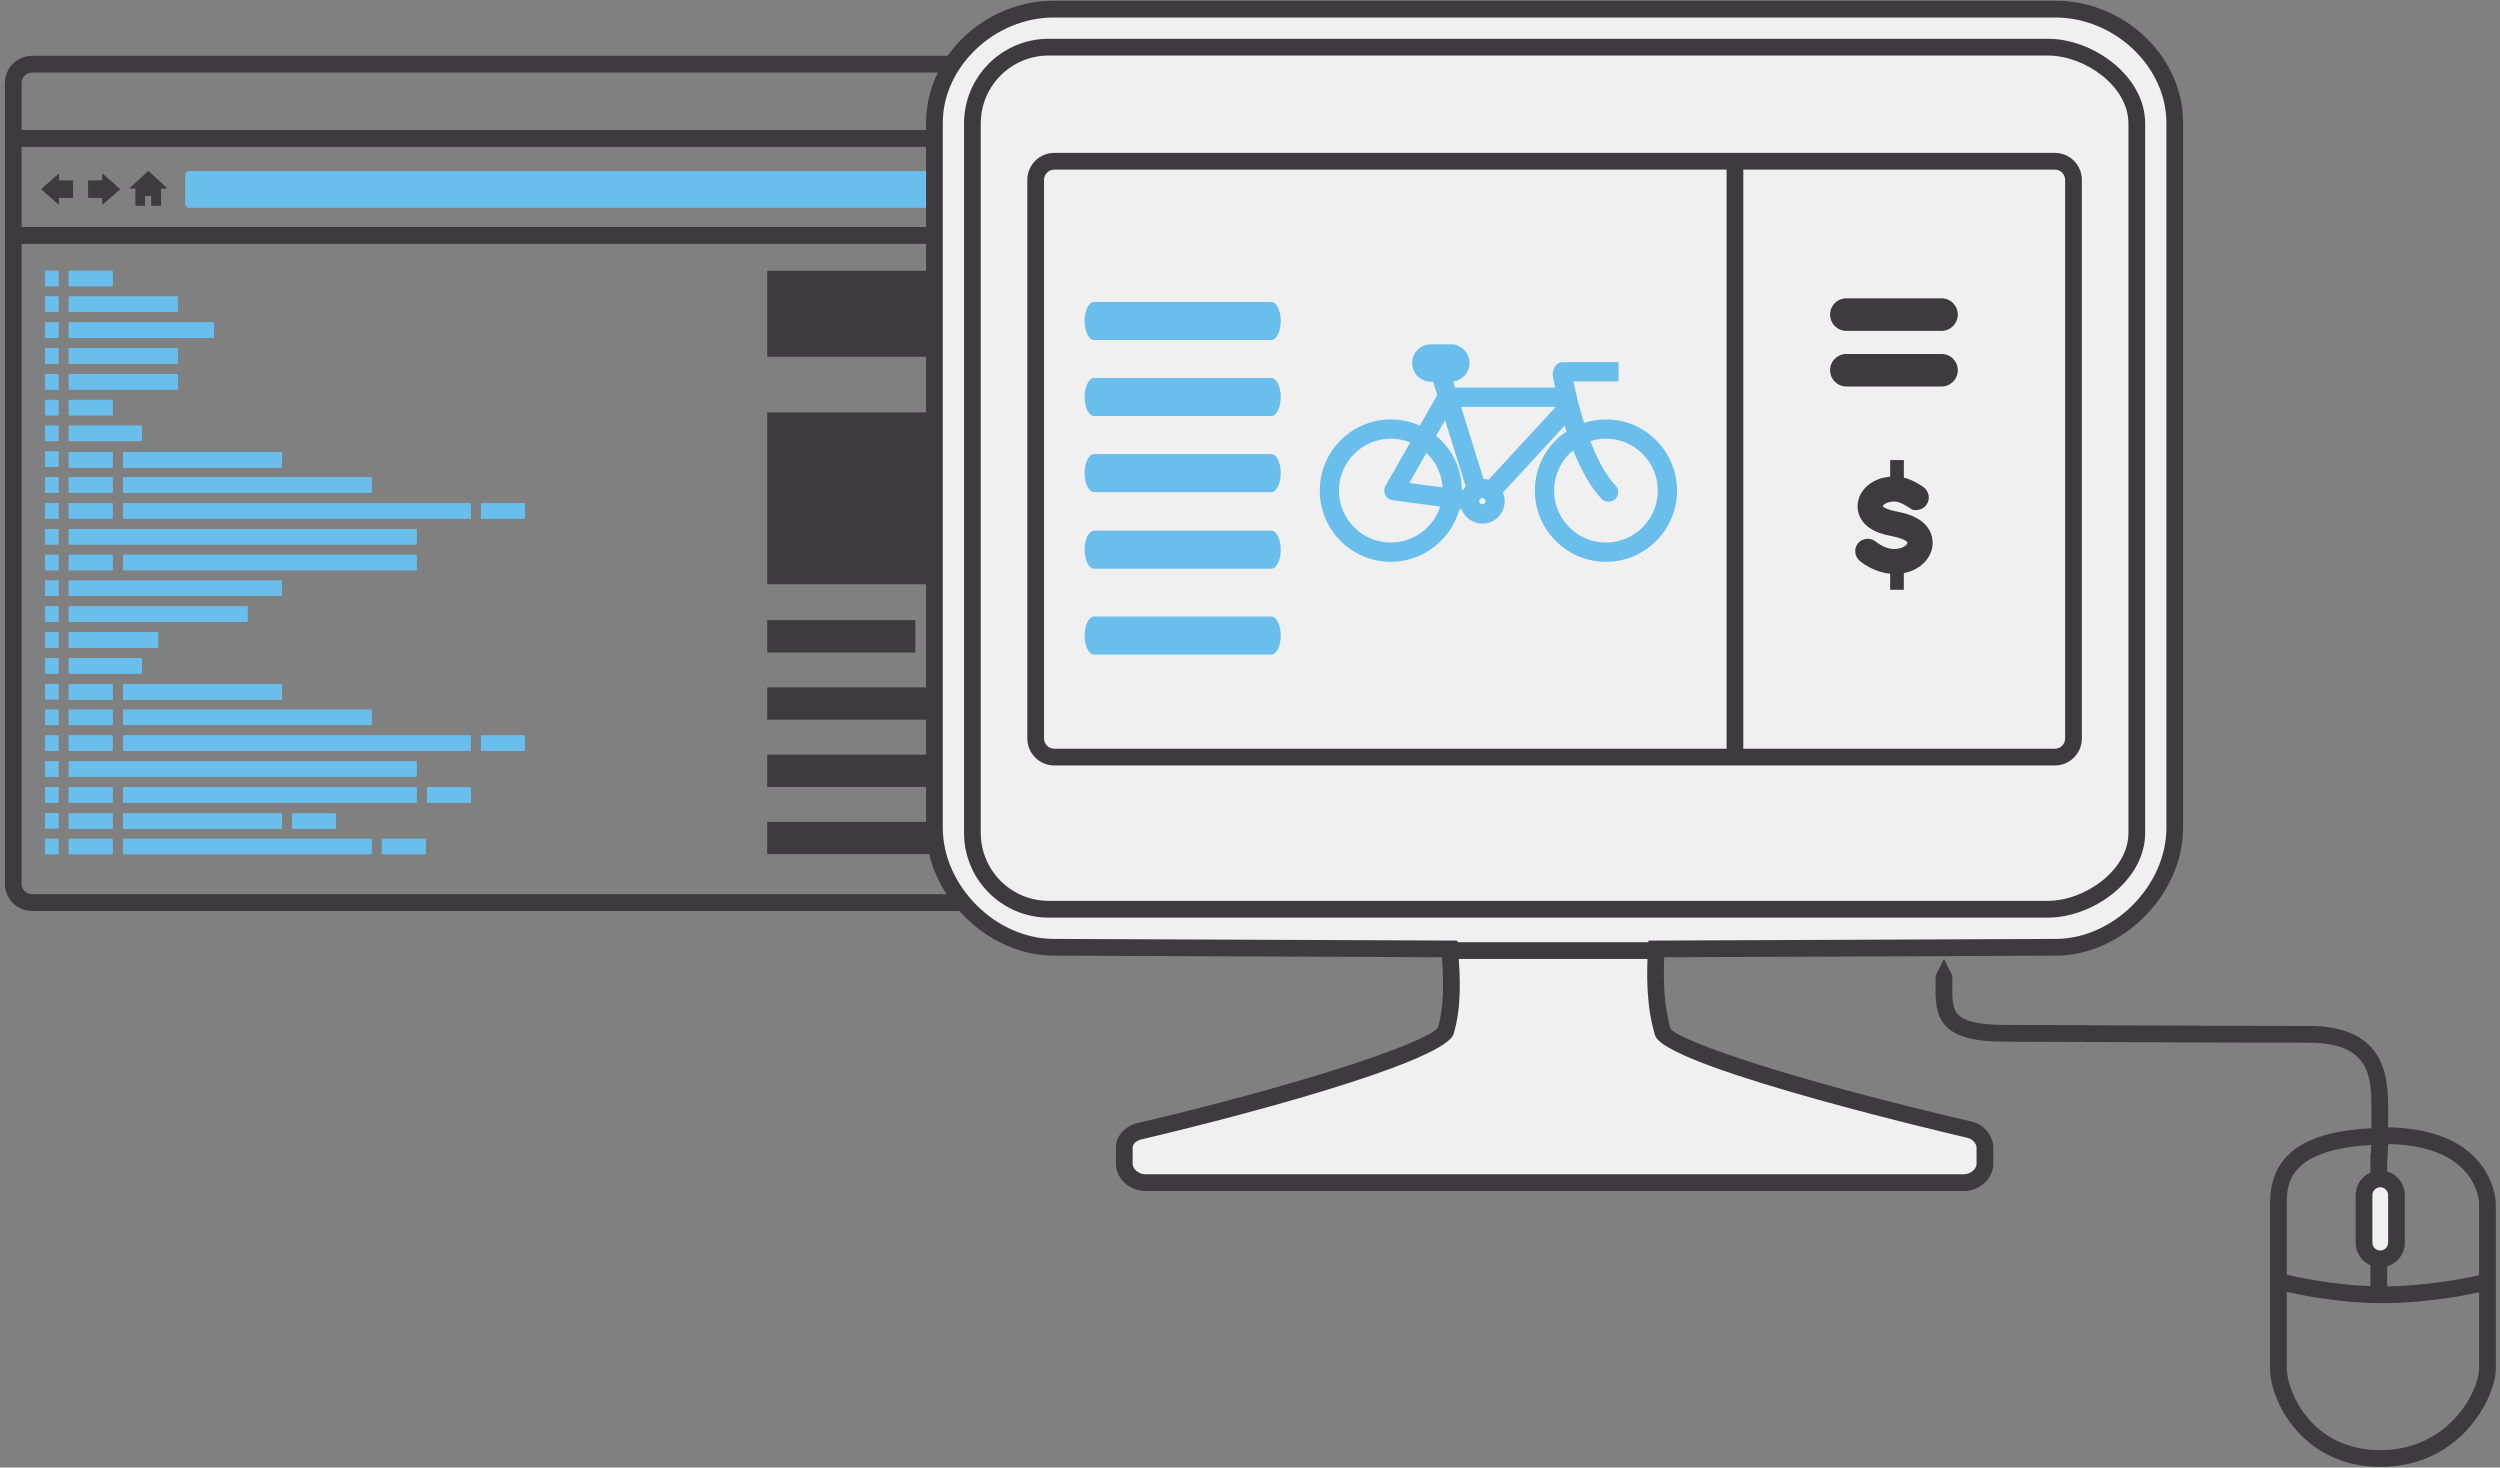 <?xml version="1.0" encoding="UTF-8" standalone="no"?>
<svg width="385px" height="226px" viewBox="0 0 385 226" version="1.1" xmlns="http://www.w3.org/2000/svg" xmlns:xlink="http://www.w3.org/1999/xlink" xmlns:sketch="http://www.bohemiancoding.com/sketch/ns">
    <rect x="0" y="0" width="385" height="226" fill="#808080" stroke="none"/>
    <!-- Generator: Sketch 3.3.1 (12002) - http://www.bohemiancoding.com/sketch -->
    <title>web</title>
    <desc>Created with Sketch.</desc>
    <defs></defs>
    <g id="Page-1" stroke="none" stroke-width="1" fill="none" fill-rule="evenodd" sketch:type="MSPage">
        <g id="web" sketch:type="MSLayerGroup">
            <g id="Group" sketch:type="MSShapeGroup">
                <g transform="translate(0, 7.739)">
                    <path d="M166.265,20.398 C166.227,20.426 166.211,20.462 166.222,20.506 C166.231,20.553 166.261,20.582 166.301,20.598 L168.204,21.252 C168.245,21.264 168.275,21.257 168.318,21.231 C168.351,21.21 168.358,21.182 168.358,21.143 L168.358,19.127 C168.358,19.083 168.333,19.054 168.295,19.027 C168.255,19.007 168.215,19.01 168.175,19.04 L167.733,19.356 L167.693,19.385 C167.452,19.143 167.175,18.947 166.858,18.813 C166.534,18.671 166.189,18.6 165.828,18.6 C165.464,18.6 165.119,18.671 164.794,18.813 C164.471,18.947 164.192,19.14 163.956,19.38 C163.714,19.621 163.521,19.9 163.38,20.225 C163.243,20.55 163.173,20.894 163.173,21.262 C163.173,21.628 163.243,21.975 163.38,22.298 C163.521,22.621 163.715,22.904 163.956,23.144 C164.192,23.385 164.471,23.576 164.794,23.711 C165.119,23.852 165.465,23.923 165.828,23.923 C166.047,23.923 166.265,23.896 166.476,23.841 C166.688,23.787 166.883,23.71 167.072,23.611 C167.26,23.511 167.435,23.389 167.599,23.243 C167.762,23.096 167.908,22.931 168.033,22.746 C168.054,22.709 168.063,22.678 168.054,22.647 C168.044,22.608 168.029,22.577 168,22.565 L167.333,22.1 C167.301,22.076 167.265,22.072 167.224,22.076 C167.18,22.082 167.149,22.103 167.127,22.139 C166.987,22.358 166.794,22.53 166.567,22.648 C166.335,22.774 166.09,22.833 165.818,22.833 C165.607,22.833 165.402,22.792 165.215,22.709 C165.019,22.625 164.859,22.513 164.71,22.369 C164.573,22.227 164.457,22.06 164.372,21.869 C164.292,21.677 164.251,21.473 164.251,21.261 C164.251,21.045 164.292,20.843 164.372,20.652 C164.457,20.461 164.57,20.289 164.71,20.148 C164.857,20.007 165.019,19.897 165.215,19.81 C165.402,19.728 165.607,19.686 165.818,19.686 C166.003,19.686 166.18,19.714 166.339,19.774 C166.507,19.829 166.655,19.914 166.786,20.021 L166.711,20.075 L166.265,20.398 L166.265,20.398 Z" id="Shape"></path>
                    <path d="M108.596,129.68 L170.585,129.68 C171.31,129.68 171.898,129.087 171.898,128.363 L171.898,28.517 L108.596,28.517 L108.596,129.68 L108.596,129.68 Z M118.151,33.967 L163.776,33.967 L163.776,47.207 L118.151,47.207 L118.151,33.967 L118.151,33.967 Z M118.151,55.767 L163.776,55.767 L163.776,82.238 L118.151,82.238 L118.151,55.767 L118.151,55.767 Z M118.151,87.761 L140.967,87.761 L140.967,92.742 L118.151,92.742 L118.151,87.761 L118.151,87.761 Z M118.151,98.114 L163.776,98.114 L163.776,103.095 L118.151,103.095 L118.151,98.114 L118.151,98.114 Z M118.151,108.475 L163.776,108.475 L163.776,113.448 L118.151,113.448 L118.151,108.475 L118.151,108.475 Z M118.151,118.829 L163.776,118.829 L163.776,123.8 L118.151,123.8 L118.151,118.829 L118.151,118.829 Z" id="Shape"></path>
                    <path d="M159.933,19.241 L159.933,23.621 C159.933,23.979 159.646,24.266 159.292,24.266 L159.296,24.266 C159.653,24.266 159.935,23.979 159.935,23.621 L159.935,19.241 C159.935,18.887 159.645,18.6 159.291,18.6 C159.644,18.6 159.933,18.887 159.933,19.241 L159.933,19.241 Z" id="Shape" fill="#000000"></path>
                    <ellipse id="Oval" fill="#3E3B3E" cx="157.034" cy="8.981" rx="1.611" ry="1.614"></ellipse>
                    <ellipse id="Oval" fill="#3E3B3E" cx="161.87" cy="8.981" rx="1.611" ry="1.614"></ellipse>
                    <ellipse id="Oval" fill="#3E3B3E" cx="166.706" cy="8.981" rx="1.611" ry="1.614"></ellipse>
                    <path d="M11.242,22.715 L11.245,22.715 L11.245,20.07 L9.075,20.07 L9.075,19.013 L9.075,19.007 L6.353,21.392 L9.08,23.773 L9.08,22.717 L9.08,22.715 L11.242,22.715 Z" id="Shape" fill="#3E3B3E"></path>
                    <path d="M166.265,20.398 C166.227,20.426 166.211,20.462 166.222,20.506 C166.231,20.553 166.261,20.582 166.301,20.598 L168.204,21.252 C168.248,21.264 168.275,21.257 168.318,21.231 C168.347,21.21 168.358,21.182 168.358,21.143 L168.358,19.127 C168.358,19.083 168.336,19.054 168.295,19.027 C168.255,19.007 168.218,19.01 168.175,19.04 L167.733,19.356 L167.693,19.385 C167.453,19.143 167.175,18.947 166.858,18.813 C166.534,18.671 166.189,18.6 165.828,18.6 C165.464,18.6 165.119,18.671 164.794,18.813 C164.471,18.947 164.192,19.14 163.956,19.38 C163.714,19.621 163.521,19.9 163.38,20.225 C163.243,20.55 163.173,20.894 163.173,21.262 C163.173,21.628 163.243,21.975 163.38,22.298 C163.521,22.621 163.715,22.904 163.956,23.144 C164.192,23.385 164.471,23.576 164.794,23.711 C165.119,23.852 165.465,23.923 165.828,23.923 C166.047,23.923 166.265,23.896 166.476,23.841 C166.688,23.787 166.88,23.71 167.072,23.611 C167.255,23.511 167.435,23.389 167.599,23.243 C167.762,23.096 167.908,22.931 168.033,22.746 C168.054,22.709 168.063,22.678 168.054,22.647 C168.044,22.608 168.029,22.577 168,22.565 L167.333,22.1 C167.301,22.076 167.263,22.072 167.224,22.076 C167.178,22.082 167.149,22.103 167.127,22.139 C166.987,22.358 166.794,22.53 166.567,22.648 C166.335,22.774 166.09,22.833 165.818,22.833 C165.607,22.833 165.402,22.792 165.215,22.709 C165.019,22.625 164.855,22.513 164.71,22.369 C164.57,22.227 164.457,22.06 164.372,21.869 C164.292,21.677 164.251,21.473 164.251,21.261 C164.251,21.045 164.292,20.843 164.372,20.652 C164.457,20.461 164.573,20.289 164.71,20.148 C164.857,20.007 165.019,19.897 165.215,19.81 C165.398,19.728 165.607,19.686 165.818,19.686 C166.003,19.686 166.18,19.714 166.339,19.774 C166.507,19.829 166.655,19.914 166.786,20.021 L166.711,20.075 L166.265,20.398 L166.265,20.398 Z" id="Shape" fill="#3E3B3E"></path>
                    <path d="M13.599,22.715 L15.763,22.715 L15.766,22.715 L15.766,23.773 L15.766,23.776 L15.766,23.778 L18.488,21.392 L15.766,19.007 L15.766,19.01 L15.766,20.07 L15.766,20.075 L13.599,20.075 L13.599,22.713 L13.599,22.715 Z" id="Shape" fill="#3E3B3E"></path>
                    <path d="M19.959,21.264 L20.889,21.264 L20.889,23.925 L20.892,23.925 L22.333,23.925 L22.333,22.415 L22.335,22.415 L23.316,22.415 L23.316,23.925 L23.319,23.925 L24.796,23.925 L24.801,23.925 L24.801,21.264 L25.725,21.264 L25.731,21.264 L25.499,21.054 L22.842,18.6 L19.959,21.264 L19.959,21.264 Z" id="Shape" fill="#3E3B3E"></path>
                    <path id="Shape" fill="#3E3B3E" d="M9.075,23.776 L9.08,23.778 L9.08,23.773 L9.075,23.776 Z"></path>
                    <path id="Rectangle-path" fill="#3E3B3E"></path>
                    <path d="M108.596,129.68 L170.585,129.68 C171.31,129.68 171.899,129.087 171.899,128.363 L171.899,28.517 L108.596,28.517 L108.596,129.68 L108.596,129.68 Z" id="Shape"></path>
                    <path d="M159.297,24.264 C159.654,24.264 159.936,23.978 159.936,23.62 L159.936,19.24 C159.936,18.886 159.646,18.599 159.292,18.599 L29.154,18.599 C28.8,18.599 28.513,18.886 28.513,19.24 L28.513,23.62 C28.513,23.978 28.799,24.264 29.154,24.264 L159.292,24.264 L159.297,24.264 L159.297,24.264 Z" id="Shape"></path>
                    <path d="M170.585,132.551 L4.937,132.551 C2.631,132.551 0.756,130.672 0.756,128.363 L0.756,5.043 C0.756,2.732 2.632,0.853 4.937,0.853 L170.585,0.853 C172.889,0.853 174.764,2.732 174.764,5.043 L174.764,128.363 C174.764,130.672 172.889,132.551 170.585,132.551 L170.585,132.551 Z M4.937,3.432 C4.051,3.432 3.331,4.156 3.331,5.043 L3.331,128.363 C3.331,129.251 4.052,129.972 4.937,129.972 L170.585,129.972 C171.469,129.972 172.189,129.249 172.189,128.363 L172.189,5.043 C172.189,4.156 171.469,3.432 170.585,3.432 L4.937,3.432 L4.937,3.432 Z" id="Shape" fill="#3E3B3E"></path>
                    <path d="M9.08,23.773 L6.353,21.392 L9.075,19.007 L9.075,19.01 L9.075,20.07 L11.245,20.07 L11.245,22.713 L11.242,22.713 L9.08,22.713 L9.08,22.715 L9.08,23.773 Z" id="Shape" fill="#3E3B3E"></path>
                    <path d="M15.766,20.075 L15.766,20.075 L15.766,19.01 L15.766,19.007 L18.488,21.392 L15.766,23.778 L15.766,23.776 L15.766,23.773 L15.766,22.715 L15.763,22.715 L13.599,22.715 L13.599,22.713 L13.599,20.075 L15.766,20.075 Z" id="Shape" fill="#3E3B3E"></path>
                    <path d="M22.842,18.6 L25.501,21.054 L25.731,21.264 L24.804,21.264 L24.801,21.264 L24.801,23.925 L23.319,23.925 L23.316,23.925 L23.316,22.415 L22.335,22.415 L22.333,22.415 L22.333,23.925 L20.892,23.925 L20.889,23.925 L20.889,21.264 L19.959,21.264 L22.842,18.6 Z" id="Shape" fill="#3E3B3E"></path>
                    <path d="M29.156,24.264 C28.802,24.264 28.514,23.978 28.514,23.62 L28.514,19.24 C28.514,18.886 28.8,18.599 29.156,18.599 L159.293,18.599 C159.648,18.599 159.937,18.886 159.937,19.24 L159.937,23.62 C159.937,23.978 159.655,24.264 159.299,24.264 L159.295,24.264 L29.156,24.264 L29.156,24.264 Z" id="Shape" fill="#6ABEEC"></path>
                    <path id="Rectangle-path" fill="#3E3B3E"></path>
                    <g transform="translate(6.438, 33.534)" id="Rectangle-path" fill="#6ABEEC">
                        <rect x="4.164" y="8.385" width="22.335" height="2.365"></rect>
                        <rect x="4.164" y="0.433" width="6.72" height="2.363"></rect>
                        <rect x="0.515" y="72.005" width="2.038" height="2.355"></rect>
                        <rect x="12.541" y="84.02" width="24.399" height="2.356"></rect>
                        <rect x="0.515" y="75.982" width="2.038" height="2.355"></rect>
                        <rect x="38.553" y="84.02" width="6.72" height="2.356"></rect>
                        <rect x="0.515" y="79.956" width="2.038" height="2.362"></rect>
                        <rect x="4.164" y="4.411" width="16.751" height="2.362"></rect>
                        <rect x="0.515" y="83.933" width="2.038" height="2.354"></rect>
                        <rect x="0.515" y="87.911" width="2.038" height="2.354"></rect>
                        <rect x="12.541" y="87.911" width="38.222" height="2.354"></rect>
                        <rect x="12.541" y="36.221" width="53.484" height="2.359"></rect>
                        <rect x="59.321" y="79.956" width="6.72" height="2.362"></rect>
                        <rect x="12.541" y="44.172" width="45.167" height="2.36"></rect>
                        <rect x="12.541" y="32.243" width="38.222" height="2.362"></rect>
                        <rect x="4.164" y="12.361" width="16.751" height="2.363"></rect>
                        <rect x="12.541" y="72.005" width="53.484" height="2.355"></rect>
                        <rect x="12.541" y="68.029" width="38.222" height="2.354"></rect>
                        <rect x="52.374" y="87.911" width="6.721" height="2.354"></rect>
                        <rect x="12.541" y="64.139" width="24.399" height="2.358"></rect>
                        <rect x="12.541" y="79.956" width="45.167" height="2.362"></rect>
                        <rect x="12.541" y="28.352" width="24.399" height="2.36"></rect>
                        <rect x="0.515" y="16.339" width="2.038" height="2.362"></rect>
                        <rect x="0.515" y="12.361" width="2.038" height="2.363"></rect>
                        <rect x="0.515" y="24.292" width="2.038" height="2.362"></rect>
                        <rect x="0.515" y="0.433" width="2.038" height="2.363"></rect>
                        <rect x="0.515" y="20.314" width="2.038" height="2.364"></rect>
                        <rect x="0.515" y="4.411" width="2.038" height="2.362"></rect>
                        <rect x="0.515" y="28.265" width="2.038" height="2.367"></rect>
                        <rect x="0.515" y="32.243" width="2.038" height="2.362"></rect>
                        <rect x="0.515" y="68.029" width="2.038" height="2.354"></rect>
                        <rect x="0.515" y="56.1" width="2.038" height="2.363"></rect>
                        <rect x="0.515" y="64.054" width="2.038" height="2.362"></rect>
                        <rect x="0.515" y="52.125" width="2.038" height="2.36"></rect>
                        <rect x="0.515" y="60.076" width="2.038" height="2.362"></rect>
                        <rect x="0.515" y="48.15" width="2.038" height="2.362"></rect>
                        <rect x="0.515" y="36.221" width="2.038" height="2.359"></rect>
                        <rect x="0.515" y="40.197" width="2.038" height="2.36"></rect>
                        <rect x="0.515" y="44.172" width="2.038" height="2.36"></rect>
                        <rect x="0.515" y="8.385" width="2.038" height="2.365"></rect>
                        <rect x="4.164" y="87.911" width="6.72" height="2.354"></rect>
                        <rect x="4.164" y="72.005" width="6.72" height="2.355"></rect>
                        <rect x="67.633" y="72.005" width="6.725" height="2.355"></rect>
                        <rect x="67.633" y="36.221" width="6.725" height="2.359"></rect>
                        <rect x="4.164" y="75.982" width="53.545" height="2.355"></rect>
                        <rect x="4.164" y="79.956" width="6.72" height="2.362"></rect>
                        <rect x="4.164" y="84.02" width="6.72" height="2.356"></rect>
                        <rect x="4.164" y="16.339" width="16.751" height="2.362"></rect>
                        <rect x="4.164" y="32.243" width="6.72" height="2.362"></rect>
                        <rect x="4.164" y="36.221" width="6.72" height="2.359"></rect>
                        <rect x="4.164" y="28.352" width="6.72" height="2.36"></rect>
                        <rect x="4.164" y="40.197" width="53.545" height="2.36"></rect>
                        <rect x="4.164" y="20.314" width="6.72" height="2.364"></rect>
                        <rect x="4.164" y="24.292" width="11.236" height="2.362"></rect>
                        <rect x="4.164" y="68.029" width="6.72" height="2.354"></rect>
                        <rect x="4.164" y="60.076" width="11.236" height="2.362"></rect>
                        <rect x="4.164" y="56.1" width="13.744" height="2.363"></rect>
                        <rect x="4.164" y="64.139" width="6.72" height="2.358"></rect>
                        <rect x="4.164" y="48.15" width="32.777" height="2.362"></rect>
                        <rect x="4.164" y="52.125" width="27.488" height="2.36"></rect>
                        <rect x="4.164" y="44.172" width="6.72" height="2.36"></rect>
                        <rect x="4.164" y="24.292" width="11.236" height="2.362"></rect>
                        <rect x="4.164" y="32.243" width="6.72" height="2.362"></rect>
                        <rect x="4.164" y="40.197" width="53.545" height="2.36"></rect>
                        <rect x="4.164" y="52.125" width="27.488" height="2.36"></rect>
                        <rect x="4.164" y="36.221" width="6.72" height="2.359"></rect>
                        <rect x="4.164" y="56.1" width="13.744" height="2.363"></rect>
                        <rect x="12.541" y="44.172" width="45.167" height="2.36"></rect>
                        <rect x="12.541" y="64.139" width="24.399" height="2.359"></rect>
                        <rect x="12.541" y="68.029" width="38.222" height="2.354"></rect>
                        <rect x="4.164" y="28.352" width="6.72" height="2.36"></rect>
                        <rect x="4.164" y="8.385" width="22.335" height="2.365"></rect>
                        <rect x="4.164" y="16.339" width="16.751" height="2.362"></rect>
                        <rect x="12.541" y="28.352" width="24.399" height="2.36"></rect>
                        <rect x="12.541" y="72.005" width="53.484" height="2.355"></rect>
                        <rect x="4.164" y="0.433" width="6.72" height="2.363"></rect>
                        <rect x="12.541" y="32.243" width="38.222" height="2.362"></rect>
                        <rect x="4.164" y="12.361" width="16.751" height="2.363"></rect>
                        <rect x="4.164" y="20.314" width="6.72" height="2.364"></rect>
                        <rect x="12.541" y="79.956" width="45.167" height="2.362"></rect>
                        <rect x="38.553" y="84.02" width="6.72" height="2.356"></rect>
                        <rect x="12.541" y="84.02" width="24.399" height="2.356"></rect>
                        <rect x="4.164" y="75.982" width="53.545" height="2.355"></rect>
                        <rect x="12.541" y="36.221" width="53.484" height="2.359"></rect>
                        <rect x="4.164" y="64.139" width="6.72" height="2.358"></rect>
                        <rect x="4.164" y="72.005" width="6.72" height="2.355"></rect>
                        <rect x="4.164" y="60.076" width="11.236" height="2.362"></rect>
                        <rect x="4.164" y="44.172" width="6.72" height="2.36"></rect>
                        <rect x="4.164" y="48.15" width="32.777" height="2.362"></rect>
                        <rect x="4.164" y="4.411" width="16.751" height="2.362"></rect>
                        <rect x="4.164" y="68.029" width="6.72" height="2.354"></rect>
                        <rect x="67.633" y="72.005" width="6.725" height="2.356"></rect>
                        <rect x="0.515" y="20.314" width="2.038" height="2.364"></rect>
                        <rect x="4.164" y="84.02" width="6.72" height="2.356"></rect>
                        <rect x="4.164" y="87.911" width="6.72" height="2.354"></rect>
                        <rect x="0.515" y="16.339" width="2.038" height="2.362"></rect>
                        <rect x="0.515" y="4.411" width="2.038" height="2.362"></rect>
                        <rect x="0.515" y="12.361" width="2.038" height="2.363"></rect>
                        <rect x="0.515" y="8.385" width="2.038" height="2.365"></rect>
                        <rect x="0.515" y="0.433" width="2.038" height="2.363"></rect>
                        <rect x="67.633" y="36.221" width="6.725" height="2.359"></rect>
                        <rect x="59.321" y="79.956" width="6.72" height="2.362"></rect>
                        <rect x="4.164" y="79.956" width="6.72" height="2.362"></rect>
                        <rect x="12.541" y="87.911" width="38.222" height="2.354"></rect>
                        <rect x="52.374" y="87.911" width="6.721" height="2.354"></rect>
                        <rect x="0.515" y="52.125" width="2.038" height="2.36"></rect>
                        <rect x="0.515" y="60.076" width="2.038" height="2.362"></rect>
                        <rect x="0.515" y="68.029" width="2.038" height="2.354"></rect>
                        <rect x="0.515" y="75.982" width="2.038" height="2.355"></rect>
                        <rect x="0.515" y="64.054" width="2.038" height="2.362"></rect>
                        <rect x="0.515" y="72.005" width="2.038" height="2.355"></rect>
                        <rect x="0.515" y="79.956" width="2.038" height="2.362"></rect>
                        <rect x="0.515" y="87.911" width="2.038" height="2.354"></rect>
                        <rect x="0.515" y="83.933" width="2.038" height="2.354"></rect>
                        <rect x="0.515" y="36.221" width="2.038" height="2.359"></rect>
                        <rect x="0.515" y="24.292" width="2.038" height="2.362"></rect>
                        <rect x="0.515" y="56.1" width="2.038" height="2.363"></rect>
                        <rect x="0.515" y="40.197" width="2.038" height="2.36"></rect>
                        <rect x="0.515" y="28.265" width="2.038" height="2.367"></rect>
                        <rect x="0.515" y="32.243" width="2.038" height="2.362"></rect>
                        <rect x="0.515" y="44.172" width="2.038" height="2.36"></rect>
                        <rect x="0.515" y="48.15" width="2.038" height="2.362"></rect>
                        <rect x="12.541" y="79.958" width="45.167" height="2.363"></rect>
                        <rect x="38.553" y="84.02" width="6.72" height="2.356"></rect>
                        <rect x="12.541" y="84.02" width="24.399" height="2.356"></rect>
                        <rect x="4.164" y="75.982" width="53.545" height="2.355"></rect>
                        <rect x="4.164" y="4.411" width="16.751" height="2.362"></rect>
                        <rect x="4.164" y="68.032" width="6.72" height="2.354"></rect>
                        <rect x="4.164" y="72.005" width="6.72" height="2.355"></rect>
                        <rect x="4.164" y="64.139" width="6.72" height="2.359"></rect>
                        <rect x="4.164" y="60.076" width="11.236" height="2.362"></rect>
                        <rect x="4.164" y="48.15" width="32.777" height="2.362"></rect>
                        <rect x="4.164" y="44.172" width="6.72" height="2.36"></rect>
                        <rect x="4.164" y="52.125" width="27.488" height="2.36"></rect>
                        <rect x="12.541" y="64.139" width="24.399" height="2.359"></rect>
                        <rect x="4.164" y="56.1" width="13.744" height="2.363"></rect>
                        <rect x="12.541" y="68.029" width="38.222" height="2.354"></rect>
                        <rect x="12.541" y="44.172" width="45.167" height="2.36"></rect>
                        <rect x="4.164" y="40.197" width="53.545" height="2.36"></rect>
                        <rect x="4.164" y="36.221" width="6.72" height="2.359"></rect>
                        <rect x="4.164" y="32.243" width="6.72" height="2.362"></rect>
                        <rect x="4.164" y="28.352" width="6.72" height="2.36"></rect>
                        <rect x="4.164" y="24.292" width="11.236" height="2.362"></rect>
                        <rect x="4.164" y="16.339" width="16.751" height="2.362"></rect>
                        <rect x="4.164" y="12.361" width="16.751" height="2.363"></rect>
                        <rect x="4.164" y="20.314" width="6.72" height="2.364"></rect>
                        <rect x="12.541" y="32.243" width="38.222" height="2.362"></rect>
                        <rect x="12.541" y="28.352" width="24.399" height="2.36"></rect>
                        <rect x="4.164" y="8.385" width="22.335" height="2.365"></rect>
                        <rect x="4.164" y="0.433" width="6.72" height="2.363"></rect>
                        <rect x="12.541" y="72.008" width="53.484" height="2.354"></rect>
                        <rect x="12.541" y="36.221" width="53.484" height="2.359"></rect>
                        <rect x="0.515" y="87.911" width="2.038" height="2.354"></rect>
                        <rect x="0.515" y="83.936" width="2.038" height="2.354"></rect>
                        <rect x="0.515" y="79.958" width="2.038" height="2.359"></rect>
                        <rect x="0.515" y="75.982" width="2.038" height="2.355"></rect>
                        <rect x="0.515" y="72.008" width="2.038" height="2.354"></rect>
                        <rect x="0.515" y="68.032" width="2.038" height="2.354"></rect>
                        <rect x="0.515" y="64.054" width="2.038" height="2.362"></rect>
                        <rect x="0.515" y="60.076" width="2.038" height="2.362"></rect>
                        <rect x="0.515" y="56.1" width="2.038" height="2.363"></rect>
                        <rect x="0.515" y="52.125" width="2.038" height="2.36"></rect>
                        <rect x="0.515" y="48.15" width="2.038" height="2.362"></rect>
                        <rect x="0.515" y="44.172" width="2.038" height="2.36"></rect>
                        <rect x="0.515" y="40.197" width="2.038" height="2.36"></rect>
                        <rect x="0.515" y="36.221" width="2.038" height="2.359"></rect>
                        <rect x="0.515" y="32.243" width="2.038" height="2.362"></rect>
                        <rect x="0.515" y="28.265" width="2.038" height="2.367"></rect>
                        <rect x="0.515" y="24.292" width="2.038" height="2.362"></rect>
                        <rect x="0.515" y="20.314" width="2.038" height="2.364"></rect>
                        <rect x="0.515" y="16.339" width="2.038" height="2.362"></rect>
                        <rect x="0.515" y="12.361" width="2.038" height="2.363"></rect>
                        <rect x="0.515" y="8.385" width="2.038" height="2.365"></rect>
                        <rect x="0.515" y="4.411" width="2.038" height="2.362"></rect>
                        <rect x="0.515" y="0.433" width="2.038" height="2.363"></rect>
                        <rect x="4.164" y="87.911" width="6.72" height="2.354"></rect>
                        <rect x="4.164" y="84.022" width="6.72" height="2.359"></rect>
                        <rect x="4.164" y="79.958" width="6.72" height="2.359"></rect>
                        <rect x="12.541" y="87.911" width="38.222" height="2.354"></rect>
                        <rect x="52.374" y="87.911" width="6.721" height="2.354"></rect>
                        <rect x="59.321" y="79.958" width="6.72" height="2.359"></rect>
                        <rect x="67.633" y="72.008" width="6.725" height="2.354"></rect>
                        <rect x="67.633" y="36.221" width="6.725" height="2.359"></rect>
                    </g>
                    <rect id="Rectangle-path" fill="#3E3B3E" x="118.151" y="87.761" width="22.815" height="4.981"></rect>
                    <rect id="Rectangle-path" fill="#3E3B3E" x="118.151" y="98.114" width="45.624" height="4.981"></rect>
                    <rect id="Rectangle-path" fill="#3E3B3E" x="118.151" y="108.475" width="45.624" height="4.973"></rect>
                    <rect id="Rectangle-path" fill="#3E3B3E" x="118.151" y="118.829" width="45.624" height="4.971"></rect>
                    <rect id="Rectangle-path" fill="#3E3B3E" x="118.151" y="55.767" width="45.624" height="26.471"></rect>
                    <rect id="Rectangle-path" fill="#3E3B3E" x="118.151" y="33.967" width="45.624" height="13.24"></rect>
                    <rect id="Rectangle-path" fill="#3E3B3E" x="2.38" y="27.218" width="171.97" height="2.598"></rect>
                    <rect id="Rectangle-path" fill="#3E3B3E" x="2.38" y="12.281" width="171.97" height="2.598"></rect>
                </g>
                <ellipse id="Oval" fill="#3E3B3E" cx="238.92" cy="15.748" rx="4.149" ry="4.156"></ellipse>
                <g transform="translate(141.639, 0)" id="Shape">
                    <path d="M174.889,1.406 L20.644,1.406 C11.014,1.406 2.262,9.254 2.262,18.899 L2.262,127.467 C2.262,137.114 11.014,145.881 20.644,145.881 L81.611,146.135 C81.92,150.035 82.219,154.765 80.979,158.864 C78.713,162.239 54.687,169.339 33.883,174.199 C32.587,174.502 31.498,175.43 31.498,176.761 L31.498,179.255 C31.498,180.84 33.122,182.128 34.705,182.128 L160.827,182.128 C162.411,182.128 164.034,180.84 164.034,179.255 L164.034,176.761 C164.034,175.43 162.946,174.27 161.651,173.967 C140.731,169.114 116.659,162.235 114.476,159.079 C113.157,154.78 113.213,150.035 113.432,146.135 L174.888,145.881 C184.517,145.881 193.27,137.114 193.27,127.467 L193.27,18.899 C193.273,9.254 184.518,1.406 174.889,1.406 L174.889,1.406 Z" fill="#F0F0F0"></path>
                    <path d="M160.828,183.416 L34.707,183.416 C32.313,183.416 30.212,181.471 30.212,179.254 L30.212,176.759 C30.212,174.95 31.57,173.415 33.592,172.942 C56.6,167.567 77.5,160.922 79.812,158.272 C80.77,154.929 80.681,151.12 80.419,147.418 L20.641,147.17 C10.351,147.17 0.976,137.779 0.976,127.466 L0.976,18.898 C0.976,8.716 9.984,0.115 20.646,0.115 L174.89,0.115 C185.553,0.115 194.56,8.716 194.56,18.898 L194.56,127.466 C194.56,137.779 185.185,147.17 174.89,147.17 L114.659,147.418 C114.507,150.929 114.574,154.85 115.64,158.469 C117.679,160.645 135.638,166.608 161.943,172.708 C163.903,173.167 165.323,174.871 165.323,176.759 L165.323,179.254 C165.323,181.471 163.222,183.416 160.828,183.416 L160.828,183.416 Z M20.646,2.696 C11.54,2.696 3.551,10.267 3.551,18.899 L3.551,127.467 C3.551,136.43 11.699,144.591 20.646,144.591 L82.802,144.851 L82.896,146.033 C83.244,150.422 83.477,155.058 82.212,159.238 L82.049,159.584 C79.095,163.983 49.444,171.889 34.177,175.456 C33.536,175.605 32.788,176.038 32.788,176.762 L32.788,179.256 C32.788,180.039 33.756,180.839 34.708,180.839 L160.83,180.839 C161.78,180.839 162.749,180.041 162.749,179.256 L162.749,176.762 C162.749,176.093 162.126,175.404 161.36,175.225 C159.55,174.805 116.911,164.865 113.42,159.816 L113.249,159.461 C111.86,154.94 111.933,149.927 112.15,146.064 L112.218,144.853 L174.885,144.594 C183.837,144.594 191.985,136.432 191.985,127.47 L191.985,18.902 C191.985,10.27 183.997,2.698 174.89,2.698 L20.646,2.698 L20.646,2.696 Z" fill="#3E3B3E"></path>
                </g>
                <path d="M315.382,141.311 L161.484,141.311 C154.303,141.311 148.461,135.461 148.461,128.269 L148.461,19.014 C148.461,11.823 154.303,5.973 161.484,5.973 L315.382,5.973 C322.306,5.973 330.354,11.67 330.354,19.014 L330.354,128.269 C330.354,135.614 322.306,141.311 315.382,141.311 L315.382,141.311 Z M161.482,8.551 C155.722,8.551 151.035,13.245 151.035,19.013 L151.035,128.268 C151.035,134.038 155.722,138.731 161.482,138.731 L315.381,138.731 C320.996,138.731 327.778,134.064 327.778,128.268 L327.778,19.013 C327.778,13.218 320.996,8.551 315.381,8.551 L161.482,8.551 L161.482,8.551 Z" id="Shape" fill="#3E3B3E"></path>
                <path d="M316.452,117.883 L162.362,117.883 C160.071,117.883 158.207,116.016 158.207,113.722 L158.207,27.706 C158.207,25.411 160.07,23.542 162.362,23.542 L316.452,23.542 C318.743,23.542 320.607,25.41 320.607,27.706 L320.607,113.722 C320.606,116.016 318.743,117.883 316.452,117.883 L316.452,117.883 Z M162.361,26.123 C161.49,26.123 160.781,26.834 160.781,27.707 L160.781,113.723 C160.781,114.595 161.489,115.304 162.361,115.304 L316.451,115.304 C317.321,115.304 318.031,114.595 318.031,113.723 L318.031,27.707 C318.031,26.834 317.322,26.123 316.451,26.123 L162.361,26.123 L162.361,26.123 Z" id="Shape" fill="#3E3B3E"></path>
                <path d="M195.774,46.5 L168.488,46.5 C167.681,46.5 167.026,47.811 167.026,49.429 C167.026,51.047 167.681,52.358 168.488,52.358 L195.774,52.358 C196.58,52.358 197.237,51.045 197.237,49.429 C197.237,47.809 196.582,46.5 195.774,46.5 L195.774,46.5 Z" id="Shape" fill="#6ABEEC"></path>
                <path d="M195.774,58.213 L168.488,58.213 C167.681,58.213 167.026,59.524 167.026,61.14 C167.026,62.763 167.681,64.069 168.488,64.069 L195.774,64.069 C196.58,64.069 197.237,62.763 197.237,61.14 C197.237,59.523 196.582,58.213 195.774,58.213 L195.774,58.213 Z" id="Shape" fill="#6ABEEC"></path>
                <path d="M195.774,69.929 L168.488,69.929 C167.681,69.929 167.026,71.241 167.026,72.858 C167.026,74.474 167.681,75.787 168.488,75.787 L195.774,75.787 C196.58,75.787 197.237,74.474 197.237,72.858 C197.237,71.239 196.582,69.929 195.774,69.929 L195.774,69.929 Z" id="Shape" fill="#6ABEEC"></path>
                <path d="M195.774,81.725 L168.488,81.725 C167.681,81.725 167.026,83.037 167.026,84.654 C167.026,86.27 167.681,87.583 168.488,87.583 L195.774,87.583 C196.58,87.583 197.237,86.27 197.237,84.654 C197.237,83.037 196.582,81.725 195.774,81.725 L195.774,81.725 Z" id="Shape" fill="#6ABEEC"></path>
                <path d="M195.774,94.943 L168.488,94.943 C167.681,94.943 167.026,96.254 167.026,97.872 C167.026,99.488 167.681,100.801 168.488,100.801 L195.774,100.801 C196.58,100.801 197.237,99.488 197.237,97.872 C197.237,96.254 196.582,94.943 195.774,94.943 L195.774,94.943 Z" id="Shape" fill="#6ABEEC"></path>
                <path d="M366.581,225.901 C354.72,225.901 349.59,215.878 349.59,210.766 L349.59,185.325 C349.59,177.775 354.85,174.082 366.144,173.705 L368.294,173.619 C384.173,174.145 384.355,185.213 384.355,185.325 L384.355,210.766 C384.356,215.073 379.069,225.901 366.581,225.901 L366.581,225.901 Z M368.305,176.196 L366.239,176.282 C352.166,176.753 352.166,182.543 352.166,185.325 L352.166,210.766 C352.166,213.984 355.714,223.322 366.581,223.322 C377.107,223.322 381.781,214.224 381.781,210.766 L381.781,185.325 C381.781,185.238 381.626,176.642 368.305,176.196 L368.305,176.196 Z" id="Shape" fill="#3E3B3E"></path>
                <path d="M366.973,200.686 C359.667,200.686 353.134,199.194 351.307,198.735 C350.617,198.562 350.197,197.861 350.369,197.171 C350.542,196.479 351.249,196.061 351.93,196.232 C353.18,196.545 359.781,198.105 366.973,198.105 C373.23,198.105 379.605,196.928 382.386,196.232 C383.069,196.06 383.774,196.478 383.947,197.171 C384.119,197.861 383.699,198.562 383.009,198.735 C380.116,199.459 373.481,200.686 366.973,200.686 L366.973,200.686 Z" id="Shape" fill="#3E3B3E"></path>
                <rect id="Rectangle-path" fill="#3E3B3E" x="223.403" y="145.099" width="30.903" height="2.58"></rect>
                <rect id="Rectangle-path" fill="#3E3B3E" x="265.895" y="23.861" width="2.575" height="92.864"></rect>
                <path d="M367.617,199.27 L365.042,199.27 L365.042,177.742 L365.123,177.711 C365.159,176.885 365.203,175.054 365.203,171.032 C365.203,166.132 365.203,160.578 355.6,160.578 C345.888,160.578 333.952,160.521 324.241,160.475 C317.584,160.444 311.972,160.417 308.841,160.417 C304.135,160.417 301.328,159.697 299.737,158.086 C298.021,156.346 298.048,153.923 298.078,151.356 L298.085,150.259 L299.373,147.679 L300.661,150.259 C300.661,150.644 300.657,151.019 300.653,151.386 C300.624,153.885 300.653,155.343 301.568,156.271 C302.607,157.324 304.986,157.836 308.841,157.836 C311.975,157.836 317.59,157.863 324.252,157.894 C333.961,157.94 345.892,157.997 355.6,157.997 C367.778,157.997 367.778,166.476 367.778,171.03 C367.778,175.728 367.778,177.782 367.617,178.756 L367.617,199.27 L367.617,199.27 Z" id="Shape" fill="#3E3B3E"></path>
                <path d="M284.336,50.955 L298.997,50.955 C300.379,50.955 301.501,49.832 301.501,48.446 C301.501,47.063 300.379,45.94 298.997,45.94 L284.336,45.94 C282.958,45.94 281.834,47.063 281.834,48.446 C281.834,49.832 282.957,50.955 284.336,50.955 L284.336,50.955 Z" id="Shape" fill="#3E3B3E"></path>
                <path d="M298.997,54.511 L284.336,54.511 C282.958,54.511 281.834,55.632 281.834,57.016 C281.834,58.4 282.958,59.522 284.336,59.522 L298.997,59.522 C300.379,59.522 301.501,58.4 301.501,57.016 C301.501,55.632 300.379,54.511 298.997,54.511 L298.997,54.511 Z" id="Shape" fill="#3E3B3E"></path>
                <path d="M247.317,64.588 C246.177,64.588 245.042,64.77 243.942,65.131 C243.137,62.568 242.607,60.199 242.317,58.736 L249.265,58.736 L249.265,55.767 L240.702,55.767 C239.97,55.767 239.358,56.299 239.246,57.023 C239.127,57.281 239.094,57.564 239.139,57.842 C239.155,57.961 239.265,58.642 239.482,59.692 L224.088,59.692 L223.793,58.75 C225.204,58.572 226.303,57.361 226.303,55.903 C226.303,54.316 225.015,53.026 223.435,53.026 L220.34,53.026 C218.76,53.026 217.471,54.317 217.471,55.903 C217.471,57.485 218.757,58.775 220.34,58.775 L220.696,58.775 L221.339,60.836 L218.65,65.55 C217.233,64.913 215.734,64.591 214.19,64.591 C208.151,64.591 203.241,69.507 203.241,75.552 C203.241,81.6 208.151,86.523 214.19,86.523 C219.1,86.523 223.47,83.137 224.75,78.418 L225.096,78.467 C225.618,79.776 226.862,80.637 228.279,80.637 C230.178,80.637 231.724,79.089 231.724,77.188 C231.724,76.732 231.628,76.289 231.447,75.859 L240.958,65.549 C241.051,65.847 241.145,66.147 241.242,66.448 C238.185,68.499 236.369,71.87 236.369,75.554 C236.369,81.599 241.279,86.519 247.319,86.519 C253.356,86.519 258.265,81.599 258.265,75.554 C258.263,69.505 253.353,64.588 247.317,64.588 L247.317,64.588 Z M214.19,83.551 C209.788,83.551 206.203,79.967 206.203,75.556 C206.203,71.143 209.785,67.557 214.19,67.557 C215.216,67.557 216.218,67.752 217.171,68.143 L213.362,74.821 C213.119,75.249 213.103,75.766 213.322,76.213 C213.542,76.656 213.965,76.959 214.453,77.025 L221.779,78.016 C220.718,81.301 217.668,83.551 214.19,83.551 L214.19,83.551 Z M217.027,74.379 L219.67,69.744 C221.141,71.132 222.023,73.011 222.155,75.07 L217.027,74.379 L217.027,74.379 Z M225.283,75.494 L225.136,75.472 C225.113,72.22 223.672,69.203 221.163,67.12 L222.542,64.705 L225.717,74.889 C225.549,75.083 225.401,75.279 225.283,75.494 L225.283,75.494 Z M228.708,77.413 L228.547,77.586 C228.239,77.793 227.798,77.546 227.798,77.186 C227.798,77.006 227.905,76.842 228.073,76.754 C228.143,76.722 228.211,76.704 228.282,76.704 C228.546,76.704 228.762,76.918 228.762,77.186 C228.76,77.281 228.729,77.377 228.708,77.413 L228.708,77.413 Z M229.241,73.877 C228.982,73.798 228.723,73.753 228.458,73.739 L225.01,62.66 L239.59,62.66 L229.241,73.877 L229.241,73.877 Z M247.317,83.551 C242.913,83.551 239.332,79.967 239.332,75.556 C239.332,73.148 240.423,70.872 242.277,69.358 C243.569,72.623 245.038,75.131 246.647,76.82 C247.189,77.388 248.17,77.412 248.74,76.869 C249.329,76.304 249.356,75.365 248.79,74.769 C247.389,73.299 246.086,70.999 244.908,67.932 C245.694,67.682 246.503,67.556 247.318,67.556 C251.718,67.556 255.303,71.141 255.303,75.555 C255.303,79.967 251.718,83.551 247.317,83.551 L247.317,83.551 Z" id="Shape" fill="#6ABEEC"></path>
                <path d="M295.644,80.082 C294.748,79.476 293.576,79.046 292.068,78.765 L291.929,78.741 C290.826,78.519 290.323,78.26 290.123,78.122 C289.993,78.031 289.942,77.975 289.932,77.975 C289.941,77.913 290.021,77.781 290.2,77.648 C290.559,77.389 291.117,77.233 291.691,77.233 C292.485,77.233 293.17,77.646 294.01,78.187 L294.614,78.541 L295.115,78.541 C295.778,78.541 296.406,78.187 296.737,77.646 C297.291,76.758 297.059,75.6 296.164,74.976 C295.452,74.508 294.457,73.868 293.194,73.557 L293.194,70.849 L291.084,70.849 L291.084,73.406 C289.911,73.508 288.807,73.882 287.939,74.517 C286.745,75.381 286.067,76.641 286.067,77.985 C286.067,79.327 286.764,80.551 287.963,81.334 C288.8,81.899 289.899,82.302 291.32,82.566 L291.454,82.587 C292.658,82.832 293.246,83.13 293.468,83.277 C293.741,83.465 293.741,83.536 293.741,83.594 C293.741,83.736 293.607,83.91 293.373,84.083 C292.975,84.377 292.357,84.551 291.669,84.551 C290.649,84.551 289.541,83.951 288.901,83.438 C288.118,82.736 286.817,82.815 286.101,83.699 C285.481,84.506 285.589,85.663 286.421,86.406 C287.278,87.087 288.98,88.148 291.083,88.358 L291.083,90.825 L293.188,90.825 L293.188,88.271 C294.094,88.08 294.943,87.734 295.658,87.218 C296.907,86.306 297.629,84.988 297.629,83.595 C297.628,82.186 296.897,80.897 295.644,80.082 L295.644,80.082 Z" id="Shape" fill="#3E3B3E"></path>
                <g transform="translate(361.823, 179.278)" id="Shape">
                    <path d="M7.231,12.09 C7.231,13.472 6.114,14.591 4.735,14.591 L4.735,14.591 C3.356,14.591 2.238,13.472 2.238,12.09 L2.238,4.771 C2.238,3.391 3.356,2.27 4.735,2.27 L4.735,2.27 C6.114,2.27 7.231,3.391 7.231,4.771 L7.231,12.09 L7.231,12.09 Z" fill="#F0F0F0"></path>
                    <path d="M4.735,15.881 C2.647,15.881 0.95,14.181 0.95,12.09 L0.95,4.771 C0.95,2.68 2.649,0.98 4.735,0.98 C6.821,0.98 8.519,2.68 8.519,4.771 L8.519,12.09 C8.519,14.181 6.821,15.881 4.735,15.881 L4.735,15.881 Z M4.735,3.56 C4.068,3.56 3.526,4.104 3.526,4.771 L3.526,12.09 C3.526,12.758 4.068,13.301 4.735,13.301 C5.402,13.301 5.944,12.757 5.944,12.09 L5.944,4.771 C5.944,4.104 5.402,3.56 4.735,3.56 L4.735,3.56 Z" fill="#3E3B3E"></path>
                </g>
            </g>
        </g>
    </g>
</svg>